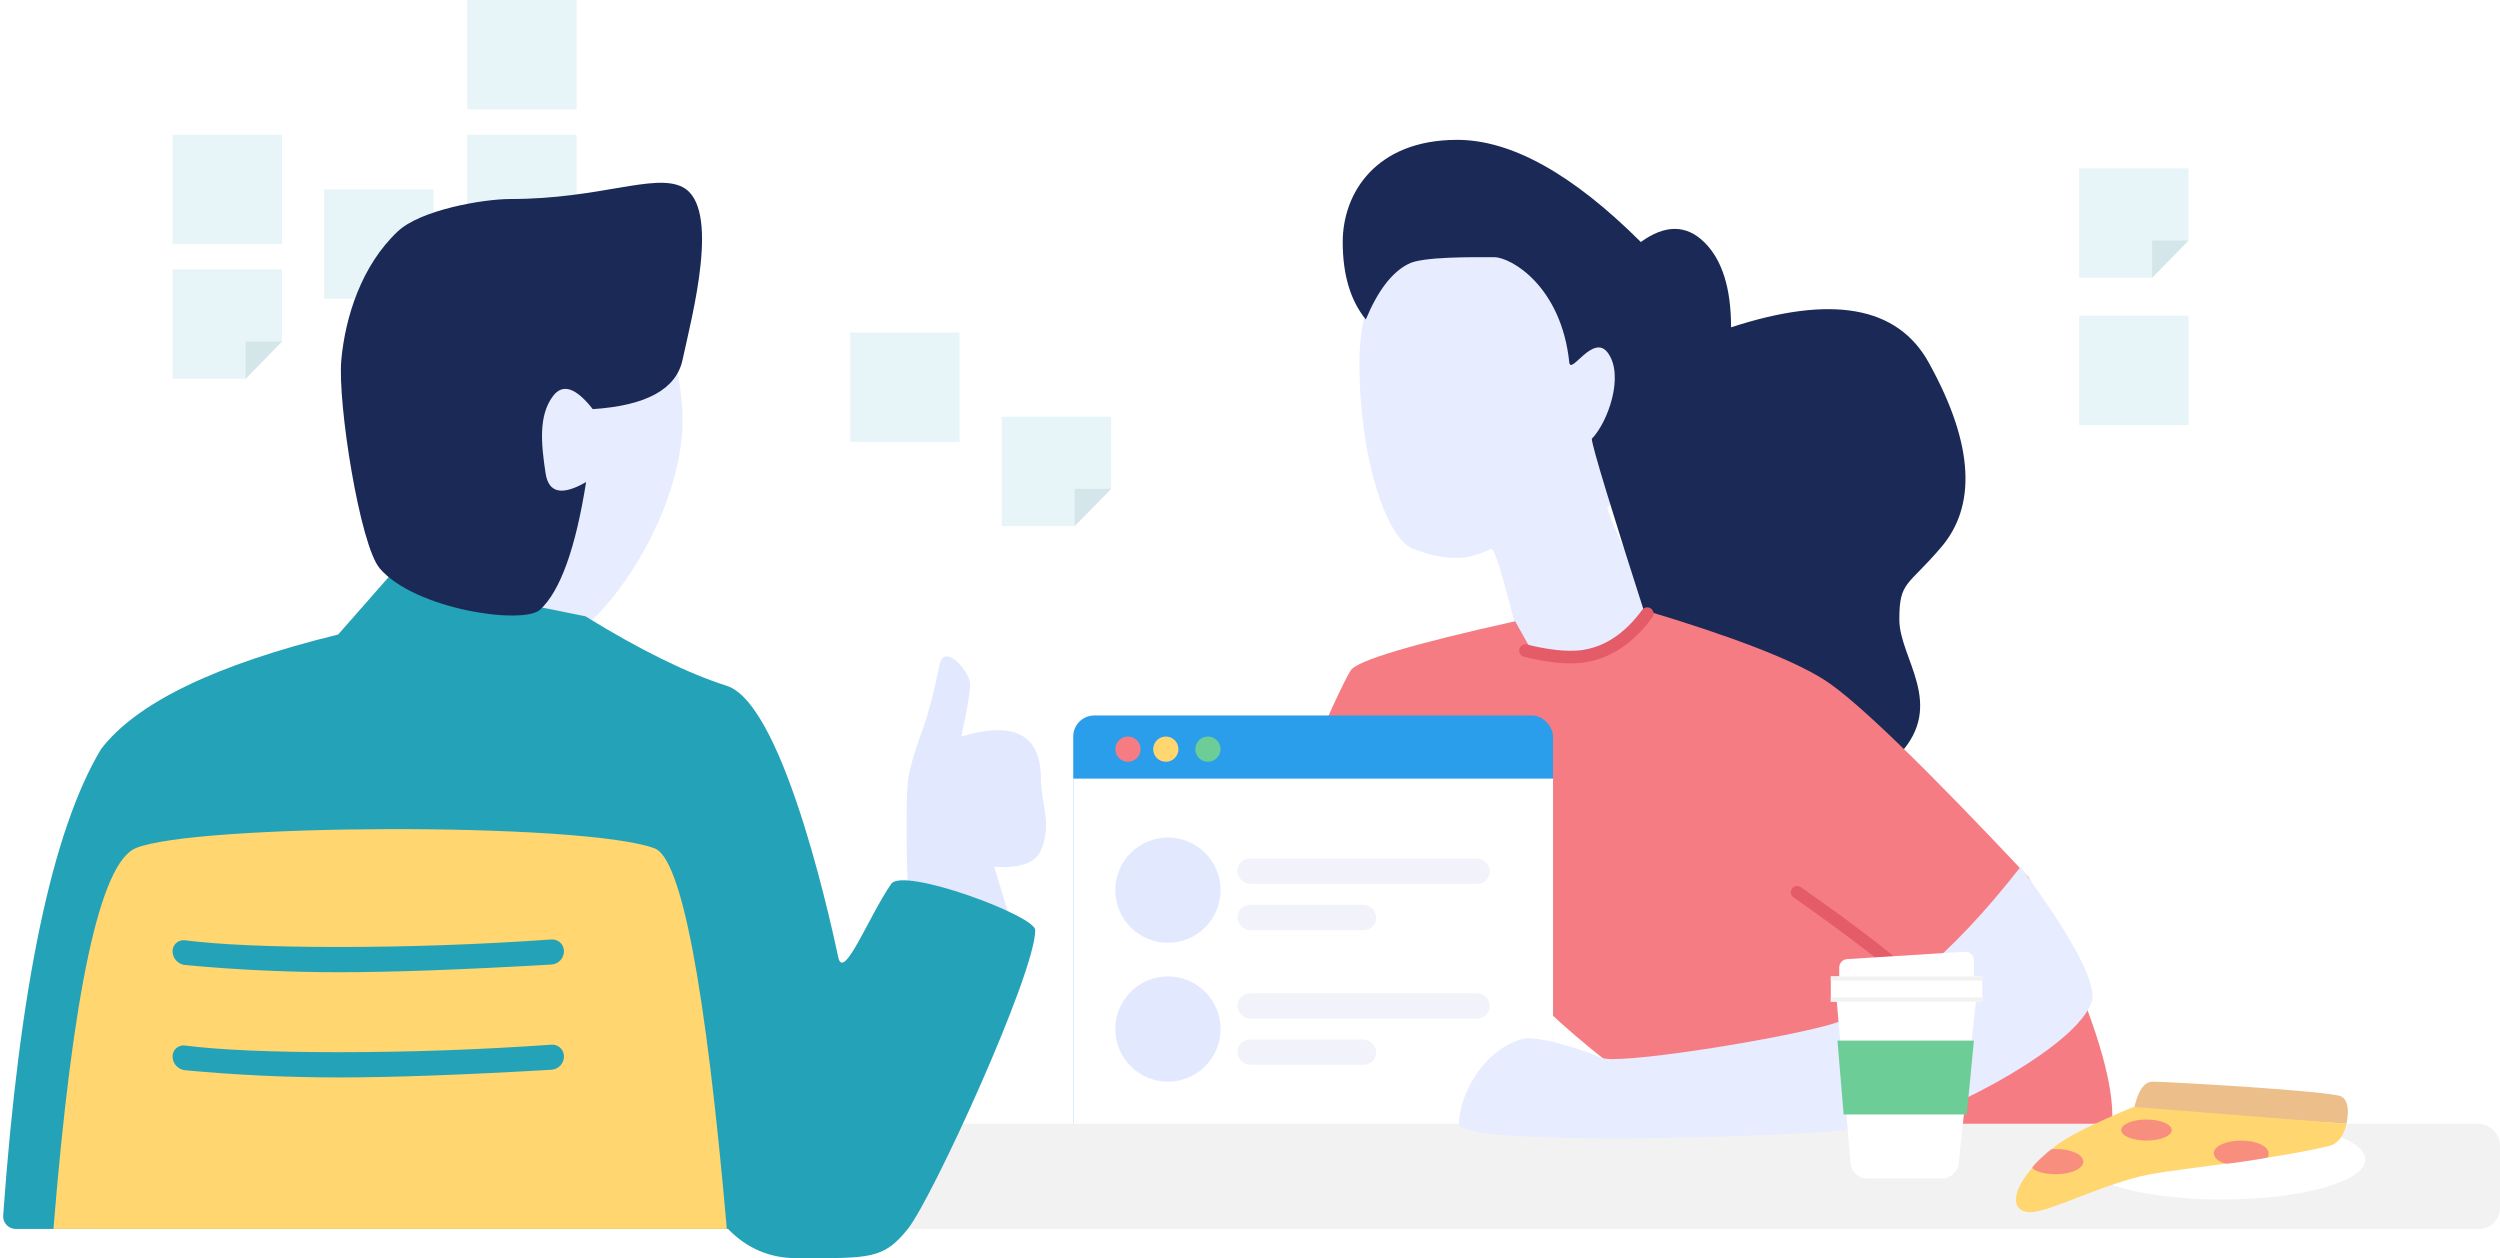 <?xml version="1.0" encoding="UTF-8"?>
<svg width="594px" height="299px" viewBox="0 0 594 299" version="1.1" xmlns="http://www.w3.org/2000/svg" xmlns:xlink="http://www.w3.org/1999/xlink">
    <!-- Generator: Sketch 61.2 (89653) - https://sketch.com -->
    <title>Group 8</title>
    <desc>Created with Sketch.</desc>
    <defs>
        <filter x="-9.2%" y="-9.9%" width="118.4%" height="119.8%" filterUnits="objectBoundingBox" id="filter-1">
            <feOffset dx="0" dy="0" in="SourceAlpha" result="shadowOffsetOuter1"></feOffset>
            <feGaussianBlur stdDeviation="2.5" in="shadowOffsetOuter1" result="shadowBlurOuter1"></feGaussianBlur>
            <feColorMatrix values="0 0 0 0 0.608   0 0 0 0 0.608   0 0 0 0 0.608  0 0 0 0.65 0" type="matrix" in="shadowBlurOuter1" result="shadowMatrixOuter1"></feColorMatrix>
            <feMerge>
                <feMergeNode in="shadowMatrixOuter1"></feMergeNode>
                <feMergeNode in="SourceGraphic"></feMergeNode>
            </feMerge>
        </filter>
    </defs>
    <g id="Members" stroke="none" stroke-width="1" fill="none" fill-rule="evenodd">
        <g id="Team" transform="translate(-386, -131)">
            <g id="Group-8" transform="translate(386.531, 131)">
                <path d="M85.492,97.475 C85.492,124.42 94.338,152.307 114.817,157.487 C135.295,162.666 159.087,129.08 161.442,103.949 C163.796,78.818 144.633,49.877 124.897,49.877 C105.16,49.877 85.492,70.53 85.492,97.475 Z" id="Path-12" fill="#E7ECFE"></path>
                <path d="M322.469,86.078 C322.469,109.038 328.9,127.993 335.221,130.406 C344.968,134.127 349.797,132.269 353.724,130.406 C355.851,129.397 365.602,177.564 367.637,175.922 C368.311,175.377 396.782,173.448 396.466,163.742 C396.08,151.898 380.634,121.353 381.41,120.537 C390.393,111.097 383.584,107.166 384.715,95.036 C386.711,73.623 370.461,48.963 353.724,48.963 C336.988,48.963 322.469,63.119 322.469,86.078 Z" id="Path-12" fill="#E7ECFE"></path>
                <path d="M323.988,75.903 C320.329,71.405 318.499,65.272 318.499,57.503 C318.499,45.851 326.412,33.229 345.689,33.229 C358.541,33.229 373.089,41.32 389.332,57.503 C395.072,53.345 400.08,53.345 404.356,57.503 C408.632,61.662 410.77,68.419 410.77,77.775 C434.635,69.975 450.275,72.743 457.693,86.078 C468.819,106.081 468.819,120.429 460.769,129.927 C452.719,139.425 450.749,137.999 450.749,147.22 C450.749,156.442 461.886,167.288 450.749,179.261 C443.325,187.243 423.63,177.542 391.663,150.158 C382.342,121.136 377.682,105.834 377.682,104.254 C381.488,100.344 385.485,89.258 381.488,83.822 C378.024,79.11 372.662,89.258 372.328,86.078 C370.422,67.969 358.462,61.107 354.469,61.107 C349.864,61.107 337.185,60.918 334.038,62.746 C330.18,64.697 326.83,69.083 323.988,75.903 Z" id="Path-16" fill="#1A2955"></path>
                <path d="M360.697,152.366 C364.306,155.997 369.129,157.208 375.167,155.997 C381.204,154.787 386.199,151.109 390.151,144.963 C411.279,151.286 425.562,156.825 433,161.58 C440.438,166.335 456.594,181.95 481.469,208.423 C501.303,248.293 506.303,270.757 496.469,275.814 C486.635,280.872 456.827,279.262 407.047,270.986 C376.071,249.85 358.211,233.854 353.469,223 C348.726,212.146 351.135,188.601 360.697,152.366 Z" id="Path-17" fill="#F67C83"></path>
                <path d="M359.469,147.609 C334.918,153.066 321.895,156.961 320.398,159.292 C318.902,161.623 314.702,170.701 307.798,186.524 L382.725,189.192 L359.469,147.609 Z" id="Path-19" fill="#F67C83"></path>
                <path d="M426.469,212 C438.132,220.169 446.638,226.63 451.984,231.383 C457.331,236.135 460.826,240.341 462.469,244" id="Line" stroke="#E55C69" stroke-width="3" stroke-linecap="round"></path>
                <g id="website" transform="translate(254.469, 170)">
                    <g id="Group-2" filter="url(#filter-1)">
                        <rect id="Rectangle" fill="#2A9DEB" x="0" y="0" width="114" height="106" rx="5"></rect>
                        <rect id="Rectangle" fill="#FFFFFF" x="0" y="15" width="114" height="85"></rect>
                    </g>
                    <g id="Group-3" transform="translate(10, 5)">
                        <circle id="Oval" fill="#F67C83" cx="3" cy="3" r="3"></circle>
                        <circle id="Oval" fill="#FFD66F" cx="12" cy="3" r="3"></circle>
                        <circle id="Oval" fill="#6CCD96" cx="22" cy="3" r="3"></circle>
                    </g>
                    <circle id="Oval" fill="#E2E8FE" cx="22.5" cy="41.5" r="12.5"></circle>
                    <circle id="Oval" fill="#E2E8FE" cx="22.5" cy="74.5" r="12.5"></circle>
                    <rect id="Rectangle" fill="#F2F2FA" x="39" y="34" width="60" height="6" rx="3"></rect>
                    <rect id="Rectangle" fill="#F2F2FA" x="39" y="45" width="33" height="6" rx="3"></rect>
                    <rect id="Rectangle" fill="#F2F2FA" x="39" y="66" width="60" height="6" rx="3"></rect>
                    <rect id="Rectangle" fill="#F2F2FA" x="39" y="77" width="33" height="6" rx="3"></rect>
                </g>
                <path d="M215.119,210 C214.783,199.217 214.783,191.391 215.119,186.521 C215.49,181.139 218.842,173.325 219.8,170 C221.402,164.437 222.388,159.486 222.704,157.972 C223.848,152.498 229.961,159.626 229.961,162.58 C229.961,164.549 229.262,168.689 227.863,175 C240.48,171.229 246.789,174.562 246.789,185 C246.789,191.096 249.549,195.7 246.789,202.031 C245.479,205.038 241.777,206.348 235.683,205.963 L240.277,221 L215.119,210 Z" id="Path-20" fill="#E2E8FE"></path>
                <rect id="table-top" fill="#F2F2F2" x="15.469" y="267" width="578" height="25" rx="5"></rect>
                <path d="M91.91,137 L79.816,150.758 C50.626,157.928 31.844,167.009 23.469,178 C11.871,197.331 4.123,234.26 0.224,288.786 C0.106,290.439 1.35,291.874 3.002,291.992 C3.074,291.997 3.145,292 3.216,292 L172.449,292 L172.449,292 C176.934,296.63 182.383,298.944 188.797,298.944 C206.146,298.944 209.343,299.264 215.162,292 C220.981,284.736 245.443,231.29 245.443,221 C245.443,217.53 214.055,205.963 211.234,210 C205.974,217.53 199.932,233.218 198.648,227.5 C198.051,224.84 186.297,167.482 172.168,162.959 C162.749,159.943 151.552,154.438 138.578,146.442 L91.91,137 Z" id="Path-13" fill="#24A2B7"></path>
                <g id="Group" transform="translate(12.168, 197)">
                    <path d="M19.476,4.554 C32.907,-1.279 125.662,-1.752 142.814,4.554 C149.192,6.899 154.92,37.047 160,95 L0,95 C4.592,38.348 11.084,8.199 19.476,4.554 Z" id="Path-14" fill="#FFD66F"></path>
                    <path d="M31.232,26.415 C39.621,27.472 51.771,28 67.683,28 C84.56,28 101.437,27.406 118.314,26.217 C119.852,26.108 121.186,27.267 121.294,28.804 C121.298,28.869 121.301,28.935 121.301,29 C121.301,30.686 119.986,32.079 118.303,32.176 C97.321,33.392 80.525,34 67.915,34 C55.71,34 43.504,33.43 31.299,32.291 C29.6,32.133 28.301,30.707 28.301,29 C28.301,27.561 29.467,26.394 30.906,26.394 C31.015,26.394 31.124,26.401 31.232,26.415 Z" id="Rectangle" fill="#24A2B7"></path>
                    <path d="M31.232,51.415 C39.621,52.472 51.771,53 67.683,53 C84.56,53 101.437,52.406 118.314,51.217 C119.852,51.108 121.186,52.267 121.294,53.804 C121.298,53.869 121.301,53.935 121.301,54 C121.301,55.686 119.986,57.079 118.303,57.176 C97.321,58.392 80.525,59 67.915,59 C55.71,59 43.504,58.43 31.299,57.291 C29.6,57.133 28.301,55.707 28.301,54 C28.301,52.561 29.467,51.394 30.906,51.394 C31.015,51.394 31.124,51.401 31.232,51.415 Z" id="Rectangle" fill="#24A2B7"></path>
                </g>
                <g id="Group-4" transform="translate(40.469, 0)">
                    <rect id="Rectangle" fill="#E8F5F8" x="0" y="32" width="26" height="26"></rect>
                    <g id="Group-5" transform="translate(0, 64)">
                        <path d="M26,17.142 L17.343,26 L0,26 L0,0 L26,0 L26,17.142 Z" id="Combined-Shape" fill="#E8F5F8"></path>
                        <polygon id="Path-24" fill="#D5E6EA" points="17.343 26 26 17.142 17.343 17.142"></polygon>
                    </g>
                    <g id="Group-5" transform="translate(453, 40)">
                        <path d="M26,17.142 L17.343,26 L0,26 L0,0 L26,0 L26,17.142 Z" id="Combined-Shape" fill="#E8F5F8"></path>
                        <polygon id="Path-24" fill="#D5E6EA" points="17.343 26 26 17.142 17.343 17.142"></polygon>
                    </g>
                    <rect id="Rectangle" fill="#E8F5F8" x="36" y="45" width="26" height="26"></rect>
                    <rect id="Rectangle" fill="#E8F5F8" x="453" y="75" width="26" height="26"></rect>
                    <rect id="Rectangle" fill="#E8F5F8" x="70" y="32" width="26" height="26"></rect>
                    <rect id="Rectangle" fill="#E8F5F8" x="70" y="0" width="26" height="26"></rect>
                    <rect id="Rectangle" fill="#E8F5F8" x="161" y="79" width="26" height="26"></rect>
                    <g id="Group-5" transform="translate(197, 99)">
                        <path d="M26,17.142 L17.343,26 L0,26 L0,0 L26,0 L26,17.142 Z" id="Combined-Shape" fill="#E8F5F8"></path>
                        <polygon id="Path-24" fill="#D5E6EA" points="17.343 26 26 17.142 17.343 17.142"></polygon>
                    </g>
                </g>
                <path d="M140.313,97.207 C136.292,92.076 133.135,91.051 130.84,94.131 C127.398,98.752 128.029,105.433 129.1,112.461 C129.814,117.147 133.023,117.836 138.726,114.53 C136.231,130.296 132.596,140.398 127.823,144.838 C123.84,148.542 98.081,144.838 89.706,135.062 C84.967,129.529 79.633,95.646 80.567,85.51 C81.501,75.373 85.327,63.123 93.978,54.979 C99.397,49.877 114.199,47.285 120.777,47.285 C142.066,47.285 154.985,41.036 161.638,44.449 C170.832,49.166 163.896,75.052 161.638,85.51 C160.133,92.481 153.025,96.38 140.313,97.207 Z" id="Path-15" fill="#1A2955"></path>
                <path d="M479.557,205.963 C462.858,227.36 447.518,239.923 433.538,243.652 C419.096,247.504 383.831,252.923 380.107,251.365 C373.697,248.684 364.098,245.948 361.015,246.888 C351.112,249.905 346.121,261 346.121,267 C346.121,273 438.979,270.021 451.121,267 C463.264,263.979 493.204,248.386 496.469,237.961 C497.735,233.733 492.098,223.067 479.557,205.963 Z" id="Path-18" fill="#E7ECFE"></path>
                <path d="M361.922,154.587 C367.116,155.902 371.531,156.372 375.167,155.997 C381.193,155.247 386.423,151.849 390.855,145.803" id="Path-21" stroke="#E55C69" stroke-width="3" stroke-linecap="round" stroke-linejoin="round"></path>
                <ellipse id="Oval" fill="#FFFFFF" cx="527.469" cy="275.5" rx="34" ry="9.5"></ellipse>
                <g id="Group-6" transform="translate(478.469, 257)">
                    <path d="M28,6.623 C28.932,2.208 30.428,0 32.491,0 C35.584,0 75.145,2.224 77.349,3.546 C78.818,4.427 79.212,6.579 78.532,10 L28,6.623 Z" id="Path-23" fill="#EBBE8A"></path>
                    <path d="M3.425,31 C8.063,31 21.049,24.088 31.6,22.061 C39.661,20.512 59.818,18.725 74.31,15.304 C76.424,14.805 77.831,13.037 78.532,10 L27.95,6 C18.478,9.906 12.288,13.007 9.38,15.304 C-1.199,23.66 -2.297,31 3.425,31 Z" id="Path-22" fill="#FFD66F"></path>
                    <path d="M9.5,22 C13.09,22 16,20.657 16,19 C16,17.343 13.09,16 9.5,16 C9.163,16 8.835,16.035 8.508,16.035 C8.174,16.035 3.574,20.162 3.897,20.521 C4.755,21.478 7.113,22 9.5,22 Z" id="Oval" fill="#F67C83" opacity="0.782"></path>
                    <path d="M59.565,18.081 C60.154,17.827 60,17.381 60,17 C60,15.343 57.09,14 53.5,14 C49.91,14 47,15.343 47,17 C47,18.043 48.047,19.032 49.904,19.5 C50.363,19.615 59.208,18.235 59.565,18.081 Z" id="Oval" fill="#F67C83" opacity="0.782"></path>
                    <ellipse id="Oval" fill="#F67C83" opacity="0.782" cx="31" cy="11.5" rx="6" ry="2.5"></ellipse>
                </g>
                <g id="Group-7" transform="translate(434.469, 184)">
                    <path d="M5.355,49 L30.552,49 C32.761,49 34.552,50.791 34.552,53 C34.552,53.141 34.544,53.283 34.529,53.423 L30.381,92.423 C30.164,94.457 28.448,96 26.403,96 L8.674,96 C6.596,96 4.865,94.409 4.688,92.339 L1.369,53.339 C1.182,51.138 2.815,49.202 5.016,49.014 C5.128,49.005 5.242,49 5.355,49 Z" id="Rectangle" fill="#FFFFFF"></path>
                    <rect id="Rectangle" fill="#FFFFFF" x="0" y="48" width="36" height="6"></rect>
                    <path d="M3.875,43.883 L31.875,42.133 C32.978,42.064 33.927,42.902 33.996,44.004 C33.999,44.046 34,44.087 34,44.129 L34,48 C34,48.552 33.552,49 33,49 L3,49 C2.448,49 2,48.552 2,48 L2,45.879 C2,44.823 2.821,43.949 3.875,43.883 Z" id="Rectangle" fill="#FFFFFF"></path>
                    <polygon id="Path-25" fill="#6CCD96" points="1.581 63.251 34 63.251 32.311 80.804 3.051 80.804"></polygon>
                    <line x1="0.5" y1="53.5" x2="35.5" y2="53.5" id="Line-2" stroke="#F2F2F2" stroke-linecap="square"></line>
                    <line x1="0.5" y1="48.5" x2="35.5" y2="48.5" id="Line-2" stroke="#F2F2F2" stroke-linecap="square"></line>
                </g>
            </g>
        </g>
    </g>
</svg>
